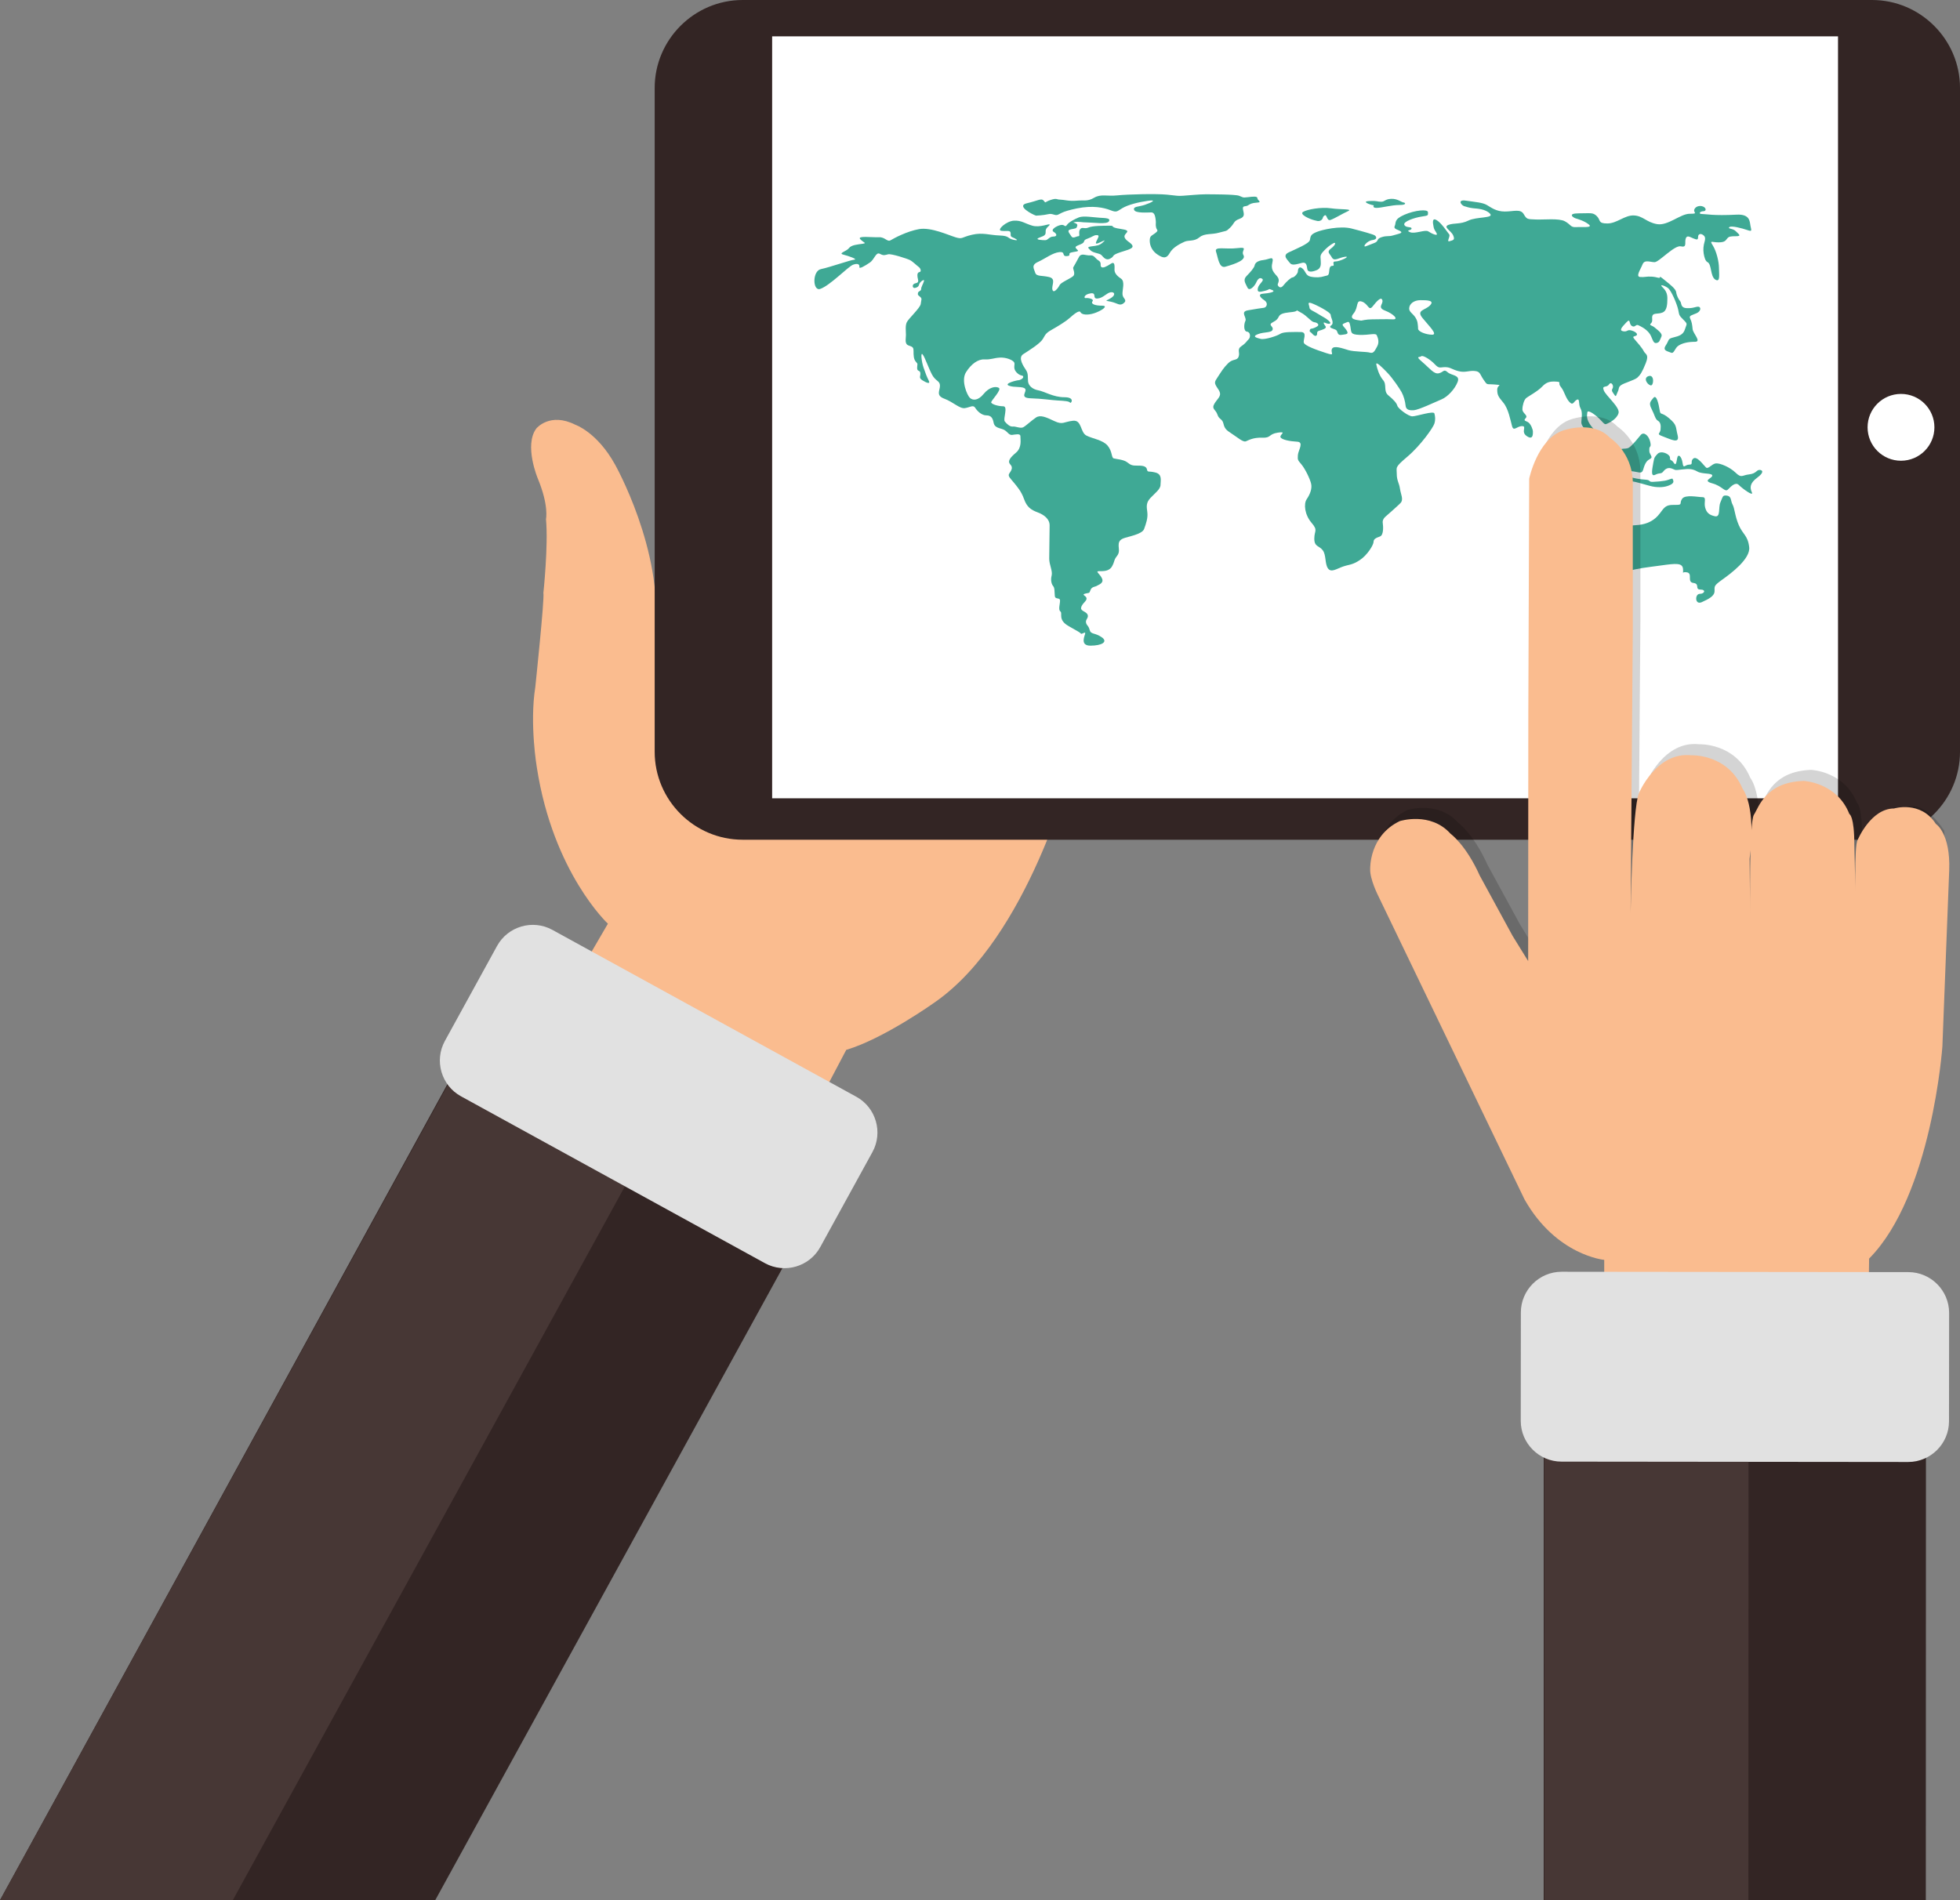 <?xml version="1.0" encoding="utf-8"?>
<!-- Generator: Adobe Illustrator 21.0.2, SVG Export Plug-In . SVG Version: 6.00 Build 0)  -->
<svg version="1.1" id="Capa_1" xmlns="http://www.w3.org/2000/svg" xmlns:xlink="http://www.w3.org/1999/xlink" x="0px" y="0px"
	 viewBox="0 0 210.867 204.475" style="enable-background:new 0 0 210.867 204.475;" xml:space="preserve">
<rect x="0" y="0" width="210.867" height="204.475" fill="#808080" stroke="none"/>
<style type="text/css">
	.st0{fill-rule:evenodd;clip-rule:evenodd;fill:#DDDDDD;}
	.st1{fill:#3B86B1;}
	.st2{opacity:0.25;fill-rule:evenodd;clip-rule:evenodd;fill:#020202;}
	.st3{fill:#FFFFFF;}
	.st4{opacity:0.5;}
	.st5{fill-rule:evenodd;clip-rule:evenodd;fill:#A8A8A8;}
	.st6{fill-rule:evenodd;clip-rule:evenodd;fill:#FFFFFF;}
	.st7{fill-rule:evenodd;clip-rule:evenodd;fill:#3B86B1;}
	.st8{opacity:0.5;fill:#2C6882;}
	.st9{opacity:0.75;fill-rule:evenodd;clip-rule:evenodd;fill:#282828;}
	.st10{opacity:0.5;fill:#FFFFFF;}
	.st11{fill-rule:evenodd;clip-rule:evenodd;fill:none;stroke:#FFFFFF;stroke-miterlimit:10;}
	.st12{fill:none;stroke:#FFFFFF;stroke-miterlimit:10;}
	.st13{fill:#FFFFFF;stroke:#3B86B1;stroke-width:1.714;stroke-miterlimit:10;}
	.st14{fill-rule:evenodd;clip-rule:evenodd;}
	.st15{opacity:0.85;fill:#FFFFFF;}
	.st16{opacity:0.5;fill-rule:evenodd;clip-rule:evenodd;}
	.st17{fill-rule:evenodd;clip-rule:evenodd;fill:#FEFEFE;}
	.st18{fill:#312767;}
	.st19{opacity:0.48;}
	.st20{opacity:0.25;}
	.st21{fill-rule:evenodd;clip-rule:evenodd;fill:#020202;}
	.st22{fill:#757575;}
	.st23{opacity:0.25;clip-path:url(#XMLID_3738_);}
	.st24{fill:#FFFFFF;stroke:#312767;stroke-miterlimit:10;}
	.st25{fill:#ACABC9;}
	.st26{fill-rule:evenodd;clip-rule:evenodd;fill:#312767;}
	.st27{opacity:0.77;fill:#312767;}
	.st28{opacity:0.25;clip-path:url(#XMLID_3760_);}
	.st29{fill:#9490B2;stroke:#2D2D2D;stroke-width:0.25;stroke-miterlimit:10;}
	.st30{fill:#312767;stroke:#2D2D2D;stroke-width:0.25;stroke-miterlimit:10;}
	.st31{fill:#FCFCFC;}
	.st32{fill:#FFFFFF;stroke:#2D2D2D;stroke-width:0.25;stroke-miterlimit:10;}
	.st33{fill-rule:evenodd;clip-rule:evenodd;fill:#484849;stroke:#2D2D2D;stroke-width:0.25;stroke-miterlimit:10;}
	.st34{fill-rule:evenodd;clip-rule:evenodd;fill:#312767;stroke:#2D2D2D;stroke-width:0.25;stroke-miterlimit:10;}
	.st35{fill-rule:evenodd;clip-rule:evenodd;fill:#FFFFFF;stroke:#2D2D2D;stroke-width:0.25;stroke-miterlimit:10;}
	.st36{fill:#484849;stroke:#2D2D2D;stroke-width:0.25;stroke-miterlimit:10;}
	.st37{fill:#FFFFFF;stroke:#FFFFFF;stroke-miterlimit:10;}
	.st38{fill:#54518C;}
	.st39{opacity:0.25;fill-rule:evenodd;clip-rule:evenodd;fill:#FFFFFF;}
	.st40{fill:#D4A800;}
	.st41{fill:#00AEB3;}
	.st42{fill:#38353B;}
	.st43{fill:#FF8400;}
	.st44{fill:#BF3900;}
	.st45{fill:#00AA9C;}
	.st46{opacity:0.25;clip-path:url(#XMLID_3761_);}
	.st47{fill:none;stroke:#ACABC9;stroke-width:5;stroke-miterlimit:10;}
	.st48{opacity:0.25;clip-path:url(#XMLID_3762_);}
	.st49{fill:#DDDDDD;}
	.st50{opacity:0.25;clip-path:url(#XMLID_3763_);}
	.st51{fill-rule:evenodd;clip-rule:evenodd;fill:#FFFFFF;stroke:#FFFFFF;stroke-miterlimit:10;}
	.st52{fill:#F79748;}
	.st53{fill:#FF7900;}
	.st54{fill:#DD7105;}
	.st55{fill:#02897C;}
	.st56{fill:#0EAD9A;}
	.st57{fill:#28C6AF;}
	.st58{fill:#4FE0C7;}
	.st59{fill:#D37D00;}
	.st60{fill:#D14600;}
	.st61{fill:#E5B92E;}
	.st62{fill:#DD571B;}
	.st63{fill:#E28A17;}
	.st64{opacity:0.25;clip-path:url(#XMLID_3770_);}
	.st65{fill:#4D4789;}
	.st66{opacity:0.77;fill:#FFFFFF;}
	.st67{fill:#50565B;stroke:#656C70;stroke-miterlimit:10;}
	.st68{fill:#808589;stroke:#656C70;stroke-miterlimit:10;}
	.st69{fill:#252728;stroke:#000000;stroke-miterlimit:10;}
	.st70{fill:#1A1B1C;stroke:#000000;stroke-miterlimit:10;}
	.st71{fill:#A0A6AA;}
	.st72{fill:#262C35;stroke:#161A1E;stroke-miterlimit:10;}
	.st73{fill:#181D23;}
	.st74{fill:#EABA96;stroke:#E0AA86;stroke-miterlimit:10;}
	.st75{fill:#E0AA86;}
	.st76{stroke:#000000;stroke-width:0.75;stroke-linecap:square;stroke-linejoin:bevel;stroke-miterlimit:10;}
	.st77{fill:#0F1C3F;stroke:#182951;stroke-miterlimit:10;}
	.st78{fill:#132354;stroke:#3F6093;stroke-miterlimit:10;}
	.st79{fill:#0F1C3F;}
	.st80{fill:none;stroke:#3F6093;stroke-width:0.75;stroke-miterlimit:10;}
	.st81{fill:#DBA682;}
	.st82{fill:none;stroke:#E0AA86;stroke-miterlimit:10;}
	.st83{fill:none;stroke:#E0AA86;stroke-linejoin:bevel;stroke-miterlimit:10;}
	.st84{fill:#8A0A8E;stroke:#AC34B2;stroke-miterlimit:10;}
	.st85{fill:#810C87;}
	.st86{fill:#680B6D;}
	.st87{fill:#AC34B2;stroke:#AC34B2;stroke-width:0.5;stroke-miterlimit:10;}
	.st88{fill:none;stroke:#959DA0;stroke-width:0.5;stroke-miterlimit:10;}
	.st89{fill:#959DA0;stroke:#959DA0;stroke-width:0.5;stroke-miterlimit:10;}
	.st90{fill:none;stroke:#AC34B2;stroke-miterlimit:10;}
	.st91{fill:#282828;stroke:#000000;stroke-miterlimit:10;}
	.st92{fill:#EABA96;stroke:#E0AA86;stroke-width:0.5;stroke-miterlimit:10;}
	.st93{fill:#B7896A;}
	.st94{stroke:#000000;stroke-miterlimit:10;}
	.st95{fill:#C1A578;}
	.st96{stroke:#000000;stroke-width:0.25;stroke-linecap:round;stroke-linejoin:round;stroke-miterlimit:10;}
	.st97{fill:#FFFFFF;stroke:#000000;stroke-width:0.25;stroke-linecap:round;stroke-linejoin:round;stroke-miterlimit:10;}
	.st98{fill:#70582D;}
	.st99{stroke:#000000;stroke-linecap:round;stroke-linejoin:round;stroke-miterlimit:10;}
	.st100{fill:none;stroke:#D8A27D;stroke-width:0.75;stroke-miterlimit:10;}
	.st101{fill:#561409;}
	.st102{fill:#BA2A13;}
	.st103{fill:#9E3025;stroke:#4C2311;stroke-width:0.25;stroke-miterlimit:10;}
	.st104{fill:#871D08;stroke:#4C2311;stroke-width:0.25;stroke-miterlimit:10;}
	.st105{fill:#DDAC8A;}
	.st106{fill:#A5ABAD;stroke:#959DA0;stroke-width:0.5;stroke-miterlimit:10;}
	.st107{fill:#B1BABC;}
	.st108{fill:none;stroke:#153847;stroke-width:5;stroke-miterlimit:10;}
	.st109{fill:#3CA7AF;}
	.st110{fill:#3DAD8D;}
	.st111{fill:#3DAA61;}
	.st112{fill:#67A53F;}
	.st113{fill:#95A340;}
	.st114{fill:#153847;}
	.st115{opacity:0.25;clip-path:url(#XMLID_3771_);}
	.st116{opacity:0.25;clip-path:url(#XMLID_3772_);}
	.st117{opacity:0.25;clip-path:url(#XMLID_3773_);}
	.st118{opacity:0.25;clip-path:url(#XMLID_3780_);}
	.st119{clip-path:url(#SVGID_2_);}
	.st120{fill:none;stroke:#3F6093;stroke-miterlimit:10;}
	.st121{fill:none;stroke:#3F6093;stroke-width:0.75;stroke-linecap:round;stroke-linejoin:round;}
	.st122{fill:none;stroke:#3F6093;stroke-width:0.75;stroke-linecap:round;stroke-linejoin:round;stroke-dasharray:0.989,0.989;}
	
		.st123{fill:none;stroke:#3F6093;stroke-width:0.75;stroke-linecap:round;stroke-linejoin:round;stroke-miterlimit:10;stroke-dasharray:1;}
	.st124{fill:#EAEAEA;stroke:#FFFFFF;stroke-width:0.25;stroke-miterlimit:10;}
	.st125{fill:#D8D8D8;}
	.st126{fill:#282828;stroke:#000000;stroke-width:0.75;stroke-miterlimit:10;}
	.st127{opacity:0.33;fill:#FFFFFF;}
	.st128{fill:none;stroke:#000000;stroke-width:1.5;stroke-linecap:round;stroke-linejoin:round;stroke-miterlimit:10;}
	.st129{opacity:0.64;}
	.st130{fill:#C9C9C9;}
	.st131{fill:#FFF064;}
	.st132{fill:#4F4E4F;}
	.st133{fill:#1E2F47;}
	.st134{opacity:0.1;fill:#FFFFFF;}
	.st135{opacity:0.1;}
	.st136{opacity:0.4;fill:#FFFFFF;}
	.st137{fill-rule:evenodd;clip-rule:evenodd;fill:#F39C12;}
	.st138{fill-rule:evenodd;clip-rule:evenodd;fill:#E6E6E6;}
	.st139{fill-rule:evenodd;clip-rule:evenodd;fill:#474646;}
	.st140{fill-rule:evenodd;clip-rule:evenodd;fill:#D84848;}
	.st141{opacity:0.2;fill-rule:evenodd;clip-rule:evenodd;fill:#231F20;}
	.st142{opacity:0.1;fill-rule:evenodd;clip-rule:evenodd;fill:#231F20;}
	.st143{fill-rule:evenodd;clip-rule:evenodd;fill:#4D4D4D;}
	.st144{fill-rule:evenodd;clip-rule:evenodd;fill:#336699;}
	.st145{fill-rule:evenodd;clip-rule:evenodd;fill:#FF6633;}
	.st146{fill-rule:evenodd;clip-rule:evenodd;fill:#0056A3;}
	.st147{fill-rule:evenodd;clip-rule:evenodd;fill:#33CC99;}
	.st148{fill:#CE6405;}
	.st149{opacity:0.2;fill:#FFFFFF;}
	.st150{fill:#1ABC9C;}
	.st151{opacity:0.2;}
	.st152{fill:#0B2E44;}
	.st153{fill-rule:evenodd;clip-rule:evenodd;fill:#154F77;}
	.st154{fill-rule:evenodd;clip-rule:evenodd;fill:#0D3858;}
	.st155{fill-rule:evenodd;clip-rule:evenodd;fill:#FFFEFE;}
	.st156{fill:#AEC647;}
	.st157{fill:#F3AE1B;}
	.st158{fill:#DF3F11;}
	.st159{fill:#BCDEDE;}
	.st160{fill:#C84119;}
	.st161{fill:#6BB5CE;}
	.st162{fill:#00D0E5;}
	.st163{fill:#FF81ED;}
	.st164{fill:#00C982;}
	.st165{opacity:0.7;}
	.st166{opacity:0.4;}
	.st167{fill-rule:evenodd;clip-rule:evenodd;fill:#0B2E44;}
	.st168{opacity:0.8;fill-rule:evenodd;clip-rule:evenodd;fill:#FFFFFF;}
	.st169{fill:#424242;}
	.st170{opacity:0.2;fill-rule:evenodd;clip-rule:evenodd;fill:#FFFFFF;}
	.st171{fill:#D0EDFA;}
	.st172{fill:#FF651F;}
	.st173{fill:#0051C4;}
	.st174{fill:#E46400;}
	.st175{fill:#C0003B;}
	.st176{fill:#FFEA50;}
	.st177{fill:#FF2C0D;}
	.st178{fill:#FF1A2C;}
	.st179{fill:#FF2C4D;}
	.st180{fill:#FFD74C;}
	.st181{fill:#4C4C4B;}
	.st182{fill:#6CD2EA;}
	.st183{fill:#F7674F;}
	.st184{opacity:0.1;fill-rule:evenodd;clip-rule:evenodd;}
	.st185{fill:#BABABA;}
	.st186{fill:#F9B946;}
	.st187{fill:#DFC2A9;}
	.st188{fill:#BFA490;}
	.st189{fill:#F5D4B2;}
	.st190{fill:#DF584C;}
	.st191{fill:#C2443E;}
	.st192{fill:#DBDBDA;}
	.st193{fill:#2F363E;}
	.st194{fill:#332524;}
	.st195{fill:#473735;}
	.st196{opacity:0.25;clip-path:url(#XMLID_3781_);}
	.st197{fill:#52B8BA;}
	.st198{fill:#35373E;}
	.st199{opacity:0.25;clip-path:url(#XMLID_3782_);}
	.st200{opacity:0.31;fill:#34383A;}
	.st201{opacity:0.16;fill:#3D3835;}
	.st202{fill:#D0D1D4;}
	.st203{opacity:0.31;}
	.st204{fill:#34383A;}
	.st205{opacity:0.16;}
	.st206{fill:#3D3835;}
	.st207{opacity:0.25;clip-path:url(#XMLID_3783_);}
	.st208{fill:#F9E1B4;}
	.st209{opacity:0.25;fill:#050505;}
	.st210{fill:#FCC60F;}
	.st211{fill:#74CAEA;}
	.st212{fill:#050505;}
	.st213{opacity:0.25;clip-path:url(#XMLID_3784_);}
	.st214{fill:#FABC8F;}
	.st215{fill:#3FA995;}
	.st216{opacity:0.17;fill:#020202;}
	.st217{fill:#E1E1E1;}
	.st218{opacity:0.17;}
	.st219{fill:#020202;}
	.st220{opacity:0.25;clip-path:url(#XMLID_3785_);}
	.st221{fill:#BF8E00;}
	.st222{fill:#F7D8D7;}
	.st223{fill:#F18636;}
	.st224{fill:#004460;}
	.st225{fill:#D93A37;}
	.st226{fill:#EDEDED;}
	.st227{fill:#184F78;}
	.st228{fill:#FF3E03;}
	.st229{opacity:0.6;fill:#0F0F0F;}
	.st230{fill:#E8E8E6;}
	.st231{fill:#00EAA6;}
	.st232{fill-rule:evenodd;clip-rule:evenodd;fill:#FF3E03;}
	.st233{opacity:0.1;fill-rule:evenodd;clip-rule:evenodd;fill:#020202;}
	.st234{fill-rule:evenodd;clip-rule:evenodd;fill:#FABE00;}
	.st235{fill-rule:evenodd;clip-rule:evenodd;fill:#E6E8E8;}
	.st236{fill-rule:evenodd;clip-rule:evenodd;fill:#F7D959;}
	.st237{fill-rule:evenodd;clip-rule:evenodd;fill:#F9623E;}
	.st238{fill:#4F1A0F;}
	.st239{opacity:0.46;fill:#FFFFFF;}
	.st240{fill:#48505A;}
	.st241{fill:#C3C3C3;}
	.st242{fill:#E9E9EA;}
	.st243{fill:#9D9E9F;}
	.st244{fill:#F6F4F4;}
	.st245{fill:#6B6A6A;}
	.st246{fill:#C09478;}
	.st247{fill:#F7CDA0;}
	.st248{fill:#9E1010;}
	.st249{fill:#F2F2F2;}
	.st250{opacity:0.2;fill:#060606;}
	.st251{fill:#16AFBE;}
	.st252{fill:#DD2222;}
	.st253{fill:#FFEDDC;}
	.st254{fill:#22272B;}
	.st255{fill:#5B6375;}
</style>
<g>
	<g>
		<path class="st214" d="M62.974,103.568l2.427-4.171c0,0-5.887-5.472-7.642-16.795c0,0-0.799-4.669-0.171-8.653
			c0,0,1.013-9.586,0.872-10.144c0,0,0.544-5.077,0.28-7.945c0,0,0.331-1.437-0.874-4.349
			c0,0-1.524-3.607-0.158-5.411c0,0,1.457-1.777,4.195-0.391c0,0,2.341,0.795,4.266,4.282
			c0,0,5.214,9.237,4.306,17.904c0,0,0.836,7.118,1.265,8.134l27.842-52.461c0,0,2.127-2.634,5.329-1.607
			c0,0,2.797,0.767,3.222,4.351c0,0,0.435,1.261-2.123,5.089L86.667,68.459l28.594,14.283
			c0,0-4.644,18.092-14.638,25.077c0,0-5.501,3.946-9.579,5.155l-2.461,4.672L62.974,103.568z"/>
	</g>
	<g>
		<path class="st194" d="M201.405,90.361H79.896c-5.204,0-9.462-4.258-9.462-9.462V9.462
			C70.434,4.258,74.692,0,79.896,0h121.51c5.204,0,9.462,4.258,9.462,9.462v71.437
			C210.867,86.103,206.609,90.361,201.405,90.361z"/>
	</g>
	<g>
		<rect x="83.071" y="3.912" class="st3" width="114.672" height="81.992"/>
	</g>
	<g>
		<g>
			<path class="st215" d="M124.295,50.844c-0.775-0.195-0.818,0.039-0.904-0.35c-0.086-0.39-0.603-0.39-1.077-0.39
				c-0.474,0-0.646-0.038-1.033-0.35c-0.388-0.311-1.207-0.351-1.465-0.428c-0.259-0.078-0.129-0.74-0.646-1.363
				c-0.517-0.623-1.593-0.74-2.283-1.09c-0.689-0.35-0.474-1.713-1.464-1.596
				c-0.991,0.117-1.077,0.467-1.981,0.039c-0.904-0.429-1.507-0.701-1.981-0.389
				c-0.474,0.311-1.077,0.895-1.378,1.051c-0.301,0.156-0.819-0.117-1.12-0.078
				c-0.301,0.039-0.646-0.273-0.861-0.545c-0.216-0.273,0.388-1.636-0.172-1.636c-0.56,0-1.292-0.234-1.292-0.428
				c0-0.195,1.163-1.362,0.819-1.557c-0.345-0.195-1.034-0.078-1.637,0.662c-0.603,0.74-1.163,0.701-1.465,0.428
				c-0.301-0.272-0.99-1.869-0.43-2.764c0.56-0.896,1.3-1.424,1.989-1.385c0.689,0.039,0.965-0.154,1.654-0.193
				c0.689-0.039,1.353,0.253,1.525,0.487c0.172,0.234-0.173,0.623,0.258,1.09c0.431,0.467,0.689,0.272,0.732,0.467
				c0.043,0.195-0.345,0.39-0.517,0.39s-1.594,0.351-1.034,0.584c0.56,0.234,1.55,0.039,1.766,0.35
				c0.215,0.311-0.689,0.973,0.603,1.012c1.292,0.039,2.153,0.195,2.886,0.234c0.732,0.039,1.249,0.078,1.335,0.234
				c0.086,0.156,0.603-0.584-0.603-0.584c-1.206,0-2.153-0.623-2.8-0.74c-0.646-0.117-1.077-0.506-1.12-0.974
				c-0.042-0.467,0.043-0.817-0.215-1.207c-0.258-0.39-0.904-1.324-0.301-1.713
				c0.603-0.389,1.809-1.129,2.111-1.635c0.301-0.506,0.301-0.623,0.99-1.013c0.69-0.389,1.508-0.895,1.895-1.246
				c0.388-0.35,1.034-0.895,1.163-0.623c0.129,0.272,0.733,0.351,1.465,0.117
				c0.733-0.234,1.637-0.817,0.862-0.817c-0.775,0-1.249-0.195-1.034-0.467c0.215-0.273-0.517-0.389-0.732-0.35
				c-0.215,0.039-0.215-0.389,0.517-0.507c0.732-0.117,0.141,0.593,0.744,0.554
				c0.603-0.039,0.978-0.592,1.41-0.67c0.43-0.078,0.602,0.273,0.042,0.623c-0.56,0.35-0.732,0.233,0,0.389
				c0.732,0.156,0.947,0.506,1.379,0.156c0.43-0.351-0.086-0.467-0.129-0.934
				c-0.044-0.467,0.308-1.397-0.165-1.709c-0.474-0.311-0.697-0.627-0.697-0.939c0-0.312,0.086-0.974-0.388-0.662
				c-0.474,0.311-0.862,0.506-1.033,0.35c-0.173-0.156,0.086-0.467-0.302-0.701
				c-0.388-0.234-0.431-0.584-0.904-0.546c-0.474,0.039-0.948-0.311-1.206,0.195
				c-0.259,0.506-0.517,0.934-0.603,1.09c-0.086,0.156,0.302,0.701-0.043,0.974
				c-0.345,0.273-1.292,0.662-1.421,0.934c-0.129,0.272-0.646,0.973-0.775,0.506
				c-0.129-0.467,0.43-1.168-0.345-1.363c-0.775-0.195-1.378-0.038-1.508-0.467
				c-0.129-0.428-0.474-0.818,0.301-1.168c0.776-0.351,1.551-0.973,2.283-1.051
				c0.732-0.078,0.215,0.467,0.819,0.428c0.603-0.039-0.086-0.312,0.646-0.428
				c0.733-0.117,0.603-0.117,0.388-0.351c-0.215-0.234-0.086-0.272,0.474-0.506c0.56-0.234,0.129-0.389,0.689-0.584
				c0.56-0.195,0.689-0.389,0.991-0.389c0.301,0,0.258,0.117,0.086,0.467c-0.173,0.35-0.302,0.584,0.215,0.35
				c0.517-0.234,0.775-0.389,0.388-0.038c-0.388,0.35-0.646,0.35-1.206,0.428
				c-0.56,0.078-0.387,0.156-0.129,0.428c0.259,0.273,0.904,0.311,1.12,0.467c0.214,0.156,0.473,0.701,0.99,0.428
				c0.516-0.272,0.129-0.311,0.818-0.584c0.689-0.273,1.68-0.428,1.593-0.779
				c-0.086-0.351-0.775-0.545-0.862-0.974c-0.085-0.428,0.948-0.662-0.388-0.856
				c-1.335-0.195-0.56-0.351-1.205-0.351c-0.646,0-1.852,0-2.283,0.195c-0.43,0.195-0.689-0.116-0.905,0.195
				c-0.215,0.311,0.043,0.74-0.172,0.74c-0.216,0-0.603,0.311-0.775,0c-0.173-0.312-0.56-0.623-0.043-0.74
				c0.516-0.117,0.603-0.039,0.689-0.39c0.086-0.35-0.732-0.311-0.258-0.389
				c0.473-0.078,0.689,0.039,1.335,0.039c0.646,0,2.11,0.233,2.326-0.117c0.215-0.351-0.344-0.351-0.99-0.39
				c-0.646-0.038-1.766-0.234-2.24-0.038c-0.474,0.194-1.077,0.506-1.292,0.818c-0.216,0.311-0.216-0.078-0.646,0
				c-0.431,0.078-1.163,0.506-0.775,0.74c0.388,0.234,0.388,0.506-0.044,0.506c-0.43,0-0.56,0.39-0.861,0.39
				c-0.302,0-1.12-0.039-0.733-0.234c0.388-0.195,0.818-0.195,0.775-0.662c-0.043-0.467,0.43-0.623,0.43-0.779
				c0-0.155-1.033,0.351-1.851,0.117c-0.819-0.234-1.163-0.584-1.981-0.545c-0.818,0.039-1.895,1.012-1.378,1.09
				c0.517,0.078,0.905-0.078,0.991,0.156c0.086,0.234-0.086,0.428,0.215,0.545c0.302,0.117,0.862,0.428,0.129,0.273
				c-0.733-0.156-0.388-0.428-1.508-0.467c-1.119-0.039-1.809-0.35-2.971-0.078
				c-1.163,0.273-0.991,0.506-1.766,0.273c-0.775-0.234-2.648-1.112-3.94-0.879
				c-1.292,0.234-2.648,0.957-3.036,1.19c-0.388,0.234-0.599-0.359-1.289-0.32
				c-0.689,0.039-2.343-0.19-1.999,0.2c0.344,0.389,0.775,0.428,0.259,0.506
				c-0.517,0.078-1.207,0.117-1.464,0.467c-0.259,0.35-1.206,0.545-0.603,0.701
				c0.603,0.155,1.593,0.506,1.163,0.545c-0.432,0.039-2.628,0.818-3.575,1.012c-0.948,0.195-0.9,2.405-0.082,2.133
				c1.039-0.346,3.01-2.405,3.527-2.6c0.517-0.194,0.731-0.038,0.689,0.234
				c-0.043,0.273,0.603-0.117,1.12-0.467c0.517-0.35,0.656-1.179,1.087-0.945
				c0.431,0.233,0.55,0.128,0.894,0.05c0.344-0.078,2.041,0.468,2.343,0.624c0.301,0.156,0.729,0.587,0.944,0.743
				c0.215,0.156,0.301,0.506,0.086,0.545c-0.216,0.039-0.259,0.233-0.216,0.545
				c0.044,0.312,0.216,0.584-0.215,0.662c-0.431,0.078-0.344,0.545-0.086,0.506
				c0.258-0.039,0.43-0.155,0.474-0.389c0.043-0.234,0.602-0.662,0.517-0.35
				c-0.086,0.311-0.302,0.623-0.302,0.857c0,0.234-0.301,0.194-0.344,0.428c-0.044,0.234,0.043,0.234,0.258,0.428
				c0.215,0.195,0.086,0.311,0.043,0.74c-0.043,0.428-1.335,1.596-1.507,1.986
				c-0.172,0.389-0.086,0.934-0.086,1.363c0,0.428-0.173,0.974,0.301,1.129c0.474,0.156,0.517,0.234,0.517,0.623
				c0,0.389,0,0.857,0.258,1.129c0.259,0.273,0.129,0.234,0.129,0.662c0,0.428,0.301,0.195,0.344,0.545
				c0.043,0.35-0.215,0.506,0.215,0.779c0.431,0.272,0.904,0.467,0.69,0.039
				c-0.216-0.428-0.345-0.779-0.56-1.402c-0.215-0.623-0.345-1.752-0.086-1.401
				c0.258,0.35,0.603,1.401,0.99,2.142c0.388,0.74,0.862,0.662,0.862,1.207c0,0.545-0.474,1.051,0.474,1.402
				c0.947,0.351,1.636,1.09,2.196,1.013c0.56-0.078,0.904-0.39,1.12-0.039
				c0.215,0.351,0.689,0.818,1.205,0.818c0.517,0,0.689,0.312,0.775,0.779c0.086,0.467,0.431,0.545,0.948,0.701
				c0.518,0.155,0.646,0.662,1.034,0.623c0.387-0.039,0.904-0.195,0.904,0.156c0,0.35,0.172,1.207-0.474,1.752
				c-0.646,0.545-0.947,0.934-0.603,1.285c0.344,0.35,0.043,0.701-0.13,0.974
				c-0.172,0.273,0.13,0.506,0.474,0.934c0.345,0.428,0.818,0.934,1.12,1.791
				c0.301,0.857,0.732,1.168,1.464,1.441c0.733,0.273,1.292,0.74,1.292,1.402c0,0.662-0.043,2.92-0.043,3.582
				c0,0.662,0.388,1.324,0.258,1.83c-0.129,0.506,0,0.934,0.172,1.129c0.173,0.195,0.129,0.623,0.173,1.052
				c0.043,0.428,0.56,0.117,0.56,0.506c0,0.39-0.215,0.974,0.043,1.168c0.258,0.195-0.301,0.895,0.861,1.558
				c1.163,0.662,1.249,0.701,1.335,0.818c0.086,0.117,0.473-0.234,0.473-0.04c0,0.195-0.646,1.34,0.56,1.34
				c1.206,0,1.938-0.405,1.206-0.912c-0.732-0.506-1.163-0.272-1.292-0.778c-0.129-0.506-0.301-0.428-0.388-0.779
				c-0.086-0.35,0.302-0.506,0.172-0.856c-0.129-0.351-0.75-0.387-0.706-0.737
				c0.043-0.35,0.447-0.665,0.534-0.821c0.086-0.156,0.086-0.312-0.129-0.467
				c-0.215-0.156-0.172-0.195,0.129-0.273c0.302-0.078,0.345,0.039,0.474-0.35c0.129-0.389,0.517-0.35,0.689-0.467
				c0.172-0.116,0.775-0.272,0.56-0.778c-0.215-0.506-0.789-0.799-0.315-0.799c0.474,0,1.09,0.02,1.392-0.526
				c0.301-0.545,0.172-0.662,0.517-1.09c0.344-0.428,0.188-0.8,0.188-1.111c0-0.312,0.027-0.603,0.5-0.797
				c0.474-0.194,2.025-0.428,2.24-1.012c0.215-0.584,0.43-1.207,0.344-1.83c-0.086-0.623-0.129-1.012,0.345-1.518
				c0.473-0.506,1.077-0.934,1.077-1.402C124.855,51.701,125.07,51.038,124.295,50.844z"/>
		</g>
		<g>
			<path class="st215" d="M132.351,24.49c0.474-0.467,0.344-0.701,0.99-0.934c0.646-0.234,0.474-0.545,0.388-1.013
				c-0.086-0.467,0.263-0.278,0.521-0.434c0.258-0.156,0.383-0.266,0.986-0.305
				c0.603-0.039,0.044-0.234,0.044-0.467c0-0.234-0.431-0.194-1.034-0.117c-0.603,0.078-0.517,0-0.948-0.156
				c-0.43-0.156-2.972-0.156-3.617-0.156c-0.646,0-1.809,0.117-2.412,0.156c-0.603,0.039-0.56,0-1.723-0.117
				c-1.163-0.117-4.221-0.039-5.34,0.078c-1.12,0.117-1.759-0.177-2.491,0.252
				c-0.732,0.428-1.071,0.24-1.889,0.318c-0.818,0.078-1.385-0.114-1.772-0.114c-0.388,0-0.345-0.194-1.034,0.039
				c-0.689,0.234-0.474,0.389-0.732,0.078c-0.259-0.312-0.603,0-1.809,0.273c-1.206,0.272,0.597,1.219,0.984,1.335
				c0,0,0.819-0.039,1.292-0.156c0.474-0.117,0.689,0.156,0.99,0.078c0.301-0.078,0.388-0.351,2.111-0.701
				c1.722-0.351,2.928-0.078,3.618,0.195c0.689,0.272,0.689,0.117,1.292-0.234c0.603-0.35,1.637-0.623,2.713-0.778
				c1.077-0.156,0.388,0.195-0.301,0.428c-0.689,0.234-1.292,0.156-1.163,0.545
				c0.129,0.389,1.464,0.273,1.852,0.273c0.387,0,0.431,0.545,0.473,0.856c0.043,0.312-0.042,0.467,0.043,0.779
				c0.086,0.311,0.302,0.273-0.085,0.584c-0.388,0.311-0.603,0.272-0.603,0.818c0,0.545,0.258,1.129,0.862,1.518
				c0.603,0.389,0.947,0.429,1.292-0.194c0.344-0.623,1.163-1.013,1.594-1.208c0.43-0.194,1.033,0,1.593-0.467
				c0.56-0.467,1.292-0.272,2.11-0.506C131.964,24.801,131.877,24.957,132.351,24.49z"/>
		</g>
		<g>
			<path class="st215" d="M133.111,26.701c-1.292,0.155-2.498-0.234-2.282,0.389c0.215,0.623,0.311,1.806,1,1.611
				c1.183-0.334,2.248-0.747,1.945-1.253C133.472,26.942,134.403,26.545,133.111,26.701z"/>
		</g>
		<g>
			<path class="st215" d="M141.436,23.71c0.046,0.012,0.092,0.016,0.131,0.029c0.43,0.156,0.732-0.078,0.775-0.389
				c0.474-0.623,0.301,0.506,0.818,0.312c0.516-0.195,1.249-0.662,1.852-0.934c0.603-0.273-0.732-0.156-1.809-0.312
				c-1.077-0.155-2.584,0.117-3.015,0.389C139.788,23.059,140.807,23.55,141.436,23.71z"/>
		</g>
		<g>
			<path class="st215" d="M147.807,22.098c0,0-0.215,0.273,0.301,0.273c0.517,0,1.593-0.312,2.455-0.312
				c0.862,0,0.603-0.272,0.43-0.272c-0.172,0-0.646-0.428-1.335-0.389c-0.689,0.039-0.646,0.311-1.077,0.311
				c-0.431,0-0.344-0.117-1.249-0.078C146.429,21.67,147.334,22.02,147.807,22.098z"/>
		</g>
		<g>
			<path class="st215" d="M188.33,24.327c-0.087-0.467-0.033-1.302-1.487-1.228
				c-2.582,0.131-3.235-0.068-3.709-0.068c-0.474,0-0.232-0.3,0.113-0.3c0.345,0,0.335-0.343-0.01-0.499
				c-0.345-0.155-0.826-0.036-0.954,0.313c-0.13,0.351,0.491,0.459-0.501,0.459c-0.991,0-2.334,1.31-3.498,1.115
				c-1.162-0.195-1.516-0.896-2.507-0.935c-0.991-0.039-1.819,0.863-2.853,0.863c-1.034,0-0.689-0.351-1.12-0.779
				c-0.431-0.428-0.645-0.311-1.938-0.311c-1.292,0-0.603,0.467-0.344,0.545c0.258,0.077,0.947,0.272,1.422,0.663
				c0.474,0.388-0.862,0.234-1.422,0.272c-0.559,0.039-0.517-0.272-1.162-0.623
				c-0.648-0.351-2.24-0.156-3.146-0.195c-0.904-0.04-0.947,0-1.291-0.585c-0.345-0.584-1.077-0.272-2.024-0.272
				c-0.948,0-1.464-0.428-1.938-0.702c-0.474-0.272-1.206-0.312-2.241-0.467c-1.033-0.156-0.473,0.584-0.085,0.623
				c0,0,0.43,0.155,0.861,0.194c0.431,0.04,1.336,0.078,1.808,0.585c0.474,0.506-1.464,0.312-2.325,0.74
				c-0.862,0.428-1.55,0.234-2.153,0.466c-0.604,0.235,0.301,0.624,0.515,1.13c0.215,0.507,0,0.507-0.388,0.623
				c-0.387,0.117,0.13-0.544-0.043-0.739c-0.171-0.195-0.818-1.207-1.335-1.519
				c-0.517-0.311-0.431,0.273-0.344,0.702c0.086,0.428,0.215,0.428,0.344,0.739c0.13,0.312-0.559,0-0.905-0.234
				c-0.344-0.233-1.464,0.312-1.98,0.077c-0.518-0.234,0.172-0.155,0.172-0.39c0-0.232-0.603-0.039-0.775-0.39
				c-0.172-0.35,1.077-0.778,1.853-0.894c0.775-0.118,0.688-0.118,0.688-0.468c0-0.351-1.377-0.234-2.541,0.272
				c-1.163,0.507-0.861,0.858-1.033,1.207c-0.172,0.351,0.387,0.39,0.645,0.584
				c0.26,0.195-0.301,0.272-0.817,0.428c-0.518,0.156-0.646,0-1.25,0.195c-0.602,0.195-0.257,0.428-0.775,0.623
				c-0.517,0.194-0.473,0.194-0.904,0.351c-0.43,0.155,0.087-0.584,0.689-0.662
				c0.602-0.079,0.43-0.39,0.257-0.507c-0.172-0.116-1.292-0.428-2.497-0.74
				c-1.206-0.311-3.145,0.117-3.791,0.39c-0.645,0.273-0.604,0.468-0.688,0.858
				c-0.087,0.389-1.551,0.974-2.282,1.324c-0.732,0.351-0.088,0.818,0.129,1.13c0.215,0.311,0.688,0.155,1.292,0
				c0.604-0.157,0.517,0.506,0.604,0.739c0.086,0.233,0.43,0.273,0.991,0.039c0.559-0.234,0.431-0.778,0.431-1.09
				c0-0.311-0.13-0.467,0.257-0.896c0.388-0.428,0.732-0.7,1.076-0.894c0.344-0.196,0.302,0.154-0.215,0.545
				c-0.516,0.39-0.172,0.506,0.087,0.973c0.258,0.468,0.775,0,1.421-0.077s-0.561,0.506-1.034,0.506
				c-0.474,0,0,0.468-0.301,0.468c-0.301,0-0.344,0.195-0.387,0.662c-0.044,0.468-0.215,0.351-0.56,0.468
				c-0.344,0.117-0.862,0.155-1.423,0.039c-0.559-0.117-0.516-0.585-0.904-0.896
				c-0.388-0.311-0.474,0.156-0.474,0.351c0,0.195-0.387,0.623-0.558,0.623c-0.174,0-0.689,0.467-0.992,0.856
				c-0.301,0.39-0.515,0.156-0.602,0c-0.087-0.156,0.214-0.389,0.043-0.779c-0.173-0.389-0.862-0.701-0.646-1.596
				c0.215-0.896-0.258-0.428-0.947-0.351c-0.691,0.077-0.905,0.351-0.948,0.584
				c-0.043,0.234-0.431,0.7-0.862,1.13c-0.431,0.427-0.129,0.778,0.087,1.245c0.214,0.468,0.775-0.155,0.948-0.544
				c0.172-0.39,0.387-0.585,0.646-0.39c0.258,0.195-0.387,0.544-0.474,1.012
				c-0.087,0.467,0.171,0.428,0.776,0.272c0.602-0.155,0.301-0.272,0.774-0.077
				c0.474,0.195-0.43,0.351-0.991,0.39c-0.559,0.038-0.344,0.39,0.13,0.7
				c0.474,0.312,0.258,0.779-0.044,0.818c-0.3,0.039-0.861,0.117-1.722,0.272c-0.862,0.156-0.087,0.779-0.258,1.129
				c-0.173,0.351-0.215,1.13,0.172,1.168c0.388,0.04,0.388,0.623,0.172,0.818
				c-0.215,0.196-0.258,0.39-0.775,0.74c-0.517,0.351-0.13,0.662-0.301,1.129
				c-0.173,0.468-0.604,0.196-1.12,0.702c-0.515,0.507-0.732,0.896-1.119,1.48
				c-0.388,0.584-0.431,0.623,0.044,1.324c0.473,0.7,0,0.895-0.388,1.518c-0.388,0.623,0.129,0.662,0.301,1.207
				c0.172,0.544,0.517,0.428,0.647,0.974c0.129,0.544,0.3,0.7,0.903,1.09
				c0.604,0.39,1.206,0.934,1.508,0.818c0.301-0.116,0.775-0.428,1.766-0.39c0.99,0.039,0.646-0.39,1.68-0.545
				c1.033-0.156,0.156,0.223,0.285,0.495c0.13,0.272,1.007,0.44,1.782,0.479c0.775,0.039,0.129,0.896,0.086,1.44
				c-0.043,0.545,0,0.545,0.388,1.012c0.388,0.467,0.905,1.518,1.034,2.064c0.129,0.545-0.129,1.167-0.474,1.674
				c-0.344,0.506-0.215,1.674,0.517,2.531c0.732,0.856,0.301,0.817,0.301,1.713c0,0.895,0.517,0.739,0.905,1.245
				c0.388,0.508,0.215,1.441,0.56,1.948c0.344,0.505,0.948,0.038,1.637-0.196c0.688-0.234,0.991-0.155,1.809-0.702
				c0.818-0.543,1.464-1.634,1.464-1.946c0-0.311,0.258-0.428,0.689-0.583c0.43-0.156,0.344-1.169,0.301-1.441
				c-0.043-0.273,0.087-0.507,0.258-0.663c0.173-0.155,1.249-1.09,1.637-1.479c0.387-0.389,0.042-0.935-0.043-1.557
				c-0.087-0.623-0.345-0.856-0.345-1.597s-0.258-0.663,1.163-1.869c1.42-1.207,2.756-3.115,2.885-3.543
				c0.13-0.429,0.087-0.779,0-1.091c-0.086-0.311-1.939,0.312-2.37,0.312c-0.43,0-1.53-0.83-1.616-1.141
				c-0.087-0.312-0.408-0.651-0.968-1.118c-0.559-0.467-0.129-1.13-0.559-1.635
				c-0.43-0.506-0.647-1.246-0.732-1.674c-0.086-0.428,0.646,0.311,1.205,0.894
				c0.561,0.585,1.294,1.675,1.509,2.065c0.215,0.39,0.387,0.974,0.431,1.441c0.043,0.467,0.387,0.545,0.905,0.507
				c0.517-0.04,2.325-0.896,2.971-1.169c0.646-0.271,1.421-1.089,1.723-1.868
				c0.301-0.779-0.645-0.663-1.076-1.052c-0.431-0.389-0.431,0-0.948,0.117c-0.517,0.117-0.948-0.506-1.766-1.207
				c-0.819-0.7-0.301-0.467-0.129-0.623c0.171-0.155,0.991,0.351,1.464,0.858
				c0.474,0.506,0.559,0.311,1.119,0.311c0.56,0,0.689,0.234,1.422,0.428c0.732,0.194,1.119-0.078,1.745-0.017
				c0.627,0.06,0.538,0.329,0.968,0.951c0.431,0.623,0.26,0.429,1.206,0.507c0.948,0.079,0.259,0,0.259,0.544
				c0,0.545,0.086,0.74,0.648,1.402c0.558,0.663,0.774,1.909,0.945,2.531c0.173,0.623,0.518,0,1.077,0
				c0.561,0-0.161,0.592,0.475,1.051c0.732,0.529,0.692-0.228,0.692-0.461c0-0.235-0.218-0.785-0.476-0.98
				c-0.258-0.194-0.604-0.156-0.302-0.467c0.302-0.312-0.351-0.513-0.351-0.941c0-0.428,0.17-1.006,0.386-1.201
				c0.215-0.195,1.258-0.739,1.731-1.246c0.474-0.506,0.862-0.583,1.508-0.545c0.645,0.04,0.129,0.117,0.517,0.584
				c0.387,0.468,0.474,1.13,0.904,1.597c0.431,0.467,0.474-0.078,0.818-0.234c0.344-0.156,0.13,0.467,0.388,0.934
				c0.258,0.467,0.086,1.091,0.086,1.519c0,0.428,0.561,0.856,0.905,1.246c0.344,0.39,0.215,0.585,0,0.739
				c-0.215,0.156-0.646-0.389-0.991-0.7c-0.344-0.311-0.861-0.117-0.517,0.234
				c0.344,0.35,0.56,0.973,0.947,1.635c0.388,0.662,1.207,1.441,1.767,2.141
				c0.559,0.702,2.368,1.012,3.058,1.012c0.688,0,2.067,0.547,2.757,0.624c0.688,0.077,1.205,0,1.678-0.234
				c0.475-0.235,0.26-0.507,0.217-0.624c-0.043-0.116-0.388,0.117-0.862,0.196
				c-0.474,0.077-0.603,0.077-1.206,0.116c-0.601,0.039-0.215-0.195-0.861-0.233
				c-0.645-0.04-1.292-0.156-2.024-0.39c-0.732-0.233-1.12-0.428-1.636-0.584
				c-0.518-0.156-0.044-0.428-0.087-1.09c-0.043-0.662-0.517-0.39-0.905-0.624
				c-0.387-0.233-0.257-0.739-0.086-0.583c0.173,0.156,0.215,0.351,0.215-0.468c0-0.817-0.818-1.362-1.335-2.064
				c-0.518-0.7-0.432-1.09-0.388-1.441c0.043-0.35,0.948,0.312,1.421,0.819
				c0.473,0.506,0.473,0.506,0.732,0.39c0.258-0.117,1.033-0.507,1.205-1.13
				c0.174-0.623-1.377-1.869-1.593-2.453c-0.215-0.584,0.301-0.234,0.559-0.623
				c0.26-0.39,0.561,0.156,0.388,0.428c-0.173,0.273,0.043,0.428,0.215,0.702c0.172,0.272,0.172,0,0.344-0.351
				s0.043-0.467,0.345-0.7c0.301-0.235,1.464-0.545,1.766-0.819c0.301-0.272,0.517-0.584,0.904-1.557
				c0.387-0.974-0.043-0.934-0.215-1.285c-0.171-0.351-0.688-0.935-0.991-1.286
				c-0.301-0.35-0.043-0.273,0.172-0.389c0.215-0.117,0.043-0.39-0.474-0.546
				c-0.517-0.155-0.43,0.157-0.904,0.078c-0.475-0.078-0.215-0.39,0.301-0.935
				c0.517-0.544,0.258,0.117,0.602,0.351c0.344,0.235,0.43-0.195,0.689-0.077c0.258,0.116,0.775,0.351,1.163,0.818
				c0.387,0.467,0.384,1.145,0.771,1.106c0.388-0.039,0.391-0.327,0.564-0.678
				c0.172-0.351-0.393-0.701-0.696-0.974c-0.301-0.273-0.683-0.234-0.424-0.467
				c0.258-0.234,0.043-0.584,0.173-0.856c0.129-0.273,0.604-0.117,1.076-0.312c0.474-0.195,0.517-0.856,0.517-1.557
				c0-0.702-0.388-1.012-0.602-1.246c-0.215-0.235,0.258-0.117,0.646,0.155c0.387,0.273,0.991,1.753,1.119,2.337
				c0.13,0.584,0.043,0.584,0.56,1.09c0.517,0.507,0.345,0.428,0.173,1.012
				c-0.173,0.584-0.602,0.74-1.249,0.895c-0.647,0.156-0.43,0.273-0.818,0.857
				c-0.388,0.585,0.215,0.623,0.56,0.779c0.344,0.155,0.387-0.489,0.818-0.761
				c0.43-0.273,1.033-0.407,1.766-0.407c0.732,0-0.214-0.896-0.257-1.363c-0.044-0.467-0.087-0.778-0.26-1.129
				c-0.171-0.351,0.173-0.351,0.689-0.584c0.517-0.235,0.475-0.702,0.173-0.702c-0.302,0-0.559,0.195-1.249,0.156
				c-0.689-0.039-0.517-0.545-0.689-0.741c-0.173-0.194-0.388-0.622-0.431-0.973
				c-0.043-0.351-0.646-0.818-1.076-1.168c-0.431-0.351-0.689-0.583-0.689-0.428c0,0.156-0.258-0.039-0.862-0.078
				c-0.602-0.039-0.731,0.078-1.248,0.039c-0.517-0.039,0.043-0.818,0.257-1.363
				c0.217-0.544,0.819-0.233,1.293-0.233c0.474,0,2.139-1.86,2.827-1.704c0.689,0.156,0.388-0.39,0.518-0.818
				c0.129-0.428,0.43-0.195,0.818-0.039c0.387,0.155,0.517,0.195,0.517-0.156s0.344-0.428,0.645-0.117
				c0.151,0.156,0.123,0.412,0.056,0.628c-0.125,0.408-0.166,0.838-0.1,1.26
				c0.063,0.407,0.183,0.828,0.411,0.94c0.474,0.234,0.282,1.529,0.842,1.88c0.558,0.351,0.393-0.588,0.393-1.249
				c0-0.663-0.266-1.783-0.653-2.406c-0.388-0.624-0.13-0.351,0.602-0.351c0.732,0,0.776-0.234,0.949-0.428
				c0.172-0.196,0.301-0.234,0.947-0.234s0.26-0.235-0.043-0.545c-0.301-0.311-0.904-0.234-0.689-0.429
				c0.215-0.194,1.377,0.118,1.939,0.312C188.544,24.95,188.416,24.795,188.33,24.327z M148.16,37.284
				c-0.258,0.468-0.387,0.779-0.774,0.663c-0.388-0.117-1.68-0.079-2.326-0.273
				c-0.646-0.195-1.593-0.545-1.766-0.116c-0.172,0.427,0.431,0.778-0.646,0.427
				c-1.077-0.35-2.239-0.778-2.369-1.09c-0.129-0.311,0.431-1.167-0.344-1.167c-0.775,0-1.853-0.04-2.197,0.194
				c-0.345,0.234-1.68,0.662-2.111,0.545c-0.391-0.105-0.989-0.234-0.301-0.506
				c0.689-0.273,1.508-0.117,1.594-0.507c0.086-0.39-0.604-0.467,0.086-0.817
				c0.688-0.351,0.43-0.663,0.905-0.858c0.474-0.194,1.119-0.156,1.463-0.272
				c0.344-0.117-0.129-0.234,0.561,0.116c0.688,0.351,1.119,1.014,1.463,1.052
				c0.345,0.038,0.561,0.272,0.345,0.427c-0.215,0.156-0.561,0.273-0.689,0.273c-0.129,0-0.215,0.311-0.086,0.351
				c0.129,0.039,0.43,0.545,0.645,0.39c0.215-0.156-0.077-0.41,0.31-0.527c0.387-0.117,0.853-0.252,0.681-0.487
				c-0.172-0.234-0.344-0.506,0-0.35c0.344,0.156,0.75,0.129,0.362-0.222c-0.387-0.35-0.62-0.401-1.094-0.713
				c-0.474-0.311-0.99-0.467-0.99-0.701c0-0.233-0.302-0.662,0.172-0.506c0.474,0.155,2.111,0.974,2.111,1.285
				c0,0.311,0.431,0.856,0.042,1.129c-0.387,0.273,0.389,0.351,0.559,0.506c0.173,0.156,0.088,0.585,0.561,0.506
				c0.474-0.077,0.819-0.039,0.559-0.468c-0.257-0.428-0.688-0.622-0.257-0.778
				c0.43-0.155,0.517-0.351,0.646,0.311c0.13,0.663-0.044,0.896,0.991,0.935
				c1.033,0.039,1.723-0.234,1.852,0.039C148.247,36.35,148.419,36.817,148.16,37.284z M149.84,34.364
				c-0.688-0.039-1.709,0.002-2.27,0.002c-0.56,0-1.122,0.135-1.122,0.135c-0.473-0.077-1.388-0.098-0.829-0.761
				c0.561-0.661,0.215-1.517,0.906-1.284c0.688,0.233,0.718,1.063,1.149,0.517
				c0.43-0.544,0.917-1.101,1.047-0.673c0.13,0.428-0.604,0.779,0.301,1.129
				C149.925,33.779,150.529,34.402,149.84,34.364z M154.081,36.017c-0.645,0-1.516-0.33-1.516-0.641
				c0-0.312-0.07-0.709-0.07-0.709c-0.219-0.875-0.888-0.961-0.888-1.466c0-0.506,0.52-0.901,1.209-0.901
				c0.688,0,1.558,0.009,1.04,0.554c-0.515,0.544-1.513,0.497-0.825,1.354
				C153.72,35.064,154.727,36.017,154.081,36.017z"/>
		</g>
		<g>
			<path class="st215" d="M177.582,41.47c0.339,0.087,0.436-1.181-0.193-1.006
				C176.759,40.639,177.184,41.368,177.582,41.47z"/>
		</g>
		<g>
			<path class="st215" d="M178.361,45.271c0.29,0.175,0.339,0.482,0.29,0.963c-0.048,0.481-0.532,0.438,0.291,0.744
				c0.822,0.306,1.791,0.831,1.548-0.131c-0.242-0.963-0.049-1.094-0.919-1.838
				c-0.871-0.744-0.919-0.263-1.016-0.875c-0.097-0.613-0.339-1.75-0.678-1.313
				c-0.299,0.386-0.532,0.525-0.193,1.181C178.022,44.659,178.07,45.096,178.361,45.271z"/>
		</g>
		<g>
			<path class="st215" d="M176.522,46.803c-0.293,0.341-0.872,1.094-1.258,1.356c-0.387,0.263-1.065-0.087-1.016,0.525
				c0.049,0.612,0.096,0.875,0.145,1.313c0.049,0.437,0.145,0.7,0.871,0.7s1.065,0.219,1.307,0.131
				c0.242-0.088,0.194-0.482,0.484-1.006c0.291-0.525,0.775-0.394,0.581-0.787
				c-0.194-0.394-0.194-0.306-0.194-0.701c0-0.394,0.242-0.131,0.097-0.787
				C177.393,46.891,176.86,46.41,176.522,46.803z"/>
		</g>
		<g>
			<path class="st215" d="M186.734,50.872c-0.629-0.612-1.694-1.05-2.13-1.006c-0.435,0.043-0.823,0.656-1.065,0.437
				c-0.242-0.219-0.968-1.268-1.355-0.963c-0.387,0.306,0.048,0.656-0.436,0.656s-0.629,0.525-0.726-0.175
				c-0.097-0.701-0.484-1.05-0.581-0.525c-0.096,0.525-0.145,0.876-0.387,0.482
				c-0.242-0.394-0.388-0.131-0.388-0.525c0-0.394-0.968-0.832-1.354-0.394c-0.243,0.273-0.339,0.306-0.436,0.919
				c-0.097,0.613-0.339,1.575,0.193,1.313c0.532-0.262,0.629-0.044,0.871-0.35
				c0.242-0.306,0.532-0.481,0.968-0.306c0.436,0.175,0.242,0.175,1.016,0.088
				c0.775-0.088,1.161-0.088,1.694,0.219c0.532,0.306,1.597,0.131,1.597,0.438c0,0.306-1.113,0.525,0,0.832
				c1.113,0.306,1.355,1.006,1.694,0.656c0.339-0.35,0.823-0.832,1.161-0.481
				c0.339,0.35,1.645,1.313,1.404,0.787c-0.242-0.525-0.194-1.006,0.581-1.575
				c0.774-0.569,0.581-0.832,0.241-0.832c-0.338,0-0.338,0.394-1.113,0.481
				C187.411,51.135,187.363,51.485,186.734,50.872z"/>
		</g>
		<g>
			<path class="st215" d="M187.072,56.517c-0.436-1.007-0.436-1.794-0.678-2.232c-0.242-0.438-0.049-0.963-0.774-0.963
				c-0.295,0-0.29,0.175-0.532,0.744c-0.242,0.569,0.048,1.619-0.581,1.488c-0.629-0.131-0.919-0.394-1.065-0.963
				c-0.145-0.569,0.194-1.094-0.29-1.094c-0.484,0-1.839-0.306-2.178,0.175c-0.339,0.481,0.097,0.657-0.629,0.657
				c-0.726,0-1.017,0-1.404,0.437c-0.387,0.438-0.919,1.663-3.001,1.751c-2.081,0.088-1.016,1.093-1.016,2.187
				c0,1.094-1.113,1.75-0.629,2.144c0.483,0.394-0.146,0.919,0.871,0.613c1.016-0.307,1.936-0.394,3.533-0.613
				c1.597-0.219,2.323-0.306,2.371,0.394c0.048,0.7-0.194,0.219,0.436,0.35c0.629,0.131-0.048,1.05,0.678,1.138
				c0.726,0.087,0.123,0.711,0.752,0.711c0.629,0,0.463,0.463-0.07,0.463c-0.532,0-0.549,1.24,0.225,0.891
				c0.775-0.35,1.369-0.665,1.369-1.19c0-0.525-0.096-0.569,0.823-1.226c0.92-0.656,3.049-2.231,2.904-3.5
				C188.04,57.61,187.508,57.523,187.072,56.517z"/>
		</g>
	</g>
	<g class="st218">
		<path class="st219" d="M173.411,137.71v-3.324c0,0-5.176-0.477-8.579-6.516l-15.738-32.666
			c0,0-0.923-1.819-0.861-2.896c0,0-0.126-3.567,3.183-5.138c0,0,3.293-1.059,5.462,1.36
			c0,0,1.646,1.174,3.145,4.511l3.535,6.489l1.67,2.702l0.016-26.645l0.094-25.268c0,0,0.89-4.273,3.668-5.191
			c0,0,3.192-1.13,5.003,0.777c0,0,2.382,1.518,2.474,4.697v16.033l-0.234,30.406c0,0,0.187-11.124,0.89-12.872
			c0,0,1.873-4.503,5.666-4.079c0,0,3.902-0.177,5.494,3.602c0,0,1.498,1.769,0.749,7.541l0.062,5.914
			c0,0-0.125-9.853,0.406-10.665c0.531-0.812,1.249-3.496,5.338-3.637c0,0,3.59,0.141,4.932,3.567
			c0,0,0.531,0.177,0.531,3.32l0.156,6.498c0,0-0.218-6.533,0.218-7.063c0,0,2.78-2.411,5.277-2.411
			c0,0,1.579,0.099,3.202,2.642c0,0,0.16,2.256,0.004,6.282l-1.443,18.514c0,0-3.161,12.396-9.912,19.209
			l0.361,4.31H173.411z"/>
	</g>
	<g>
		<path class="st214" d="M172.591,138.898v-3.324c0,0-5.176-0.477-8.579-6.516l-15.738-32.666
			c0,0-0.923-1.819-0.861-2.896c0,0-0.126-3.567,3.183-5.138c0,0,3.293-1.059,5.462,1.36
			c0,0,1.646,1.174,3.145,4.511l3.535,6.489l1.67,2.702l0.016-26.645l0.094-25.268c0,0,0.89-4.273,3.668-5.191
			c0,0,3.192-1.13,5.003,0.777c0,0,2.382,1.518,2.474,4.697v16.033l-0.234,30.406c0,0,0.187-11.124,0.89-12.872
			c0,0,1.873-4.503,5.666-4.079c0,0,3.902-0.177,5.494,3.602c0,0,1.498,1.769,0.749,7.541l0.062,5.914
			c0,0-0.125-9.853,0.406-10.665c0.531-0.812,1.249-3.496,5.338-3.637c0,0,3.59,0.141,4.932,3.567
			c0,0,0.531,0.177,0.531,3.32l0.156,6.498c0,0-0.218-6.533,0.218-7.063c0,0,1.405-3.355,3.902-3.355
			c0,0,2.872-0.883,4.495,1.66c0,0,1.592,0.989,1.436,5.015l-0.733,18.941c0,0-1.132,16.007-7.883,22.82
			l-0.047,3.463H172.591z"/>
	</g>
	<g>
		<polygon class="st194" points="207.204,156.416 207.19,204.475 166.078,204.475 166.084,156.255 166.159,156.255 
			188.114,156.341 		"/>
	</g>
	<g>
		<polygon class="st195" points="188.114,156.341 188.101,204.475 166.145,204.475 166.159,156.255 		"/>
	</g>
	<g>
		<path class="st217" d="M205.299,157.322l-37.313-0.039c-2.409-0.003-4.378-1.976-4.376-4.385l0.012-11.67
			c0.003-2.409,1.976-4.378,4.385-4.376l37.313,0.039c2.409,0.003,4.378,1.976,4.376,4.385l-0.012,11.67
			C209.682,155.355,207.708,157.324,205.299,157.322z"/>
	</g>
	<g>
		<polygon class="st194" points="84.459,135.947 46.825,204.475 0,204.475 48.416,116.154 48.483,116.189 67.727,126.758 		
			"/>
	</g>
	<g>
		<polygon class="st195" points="67.727,126.758 25.046,204.475 0,204.475 48.483,116.189 		"/>
	</g>
	<g>
		<path class="st217" d="M82.297,135.93L49.591,117.969c-2.112-1.16-2.891-3.836-1.731-5.948l5.617-10.229
			c1.16-2.112,3.836-2.891,5.948-1.731l32.706,17.962c2.112,1.16,2.891,3.836,1.731,5.948l-5.617,10.229
			C87.085,136.311,84.409,137.09,82.297,135.93z"/>
	</g>
	<g>
		<circle class="st3" cx="204.519" cy="45.984" r="3.595"/>
	</g>
</g>
</svg>
